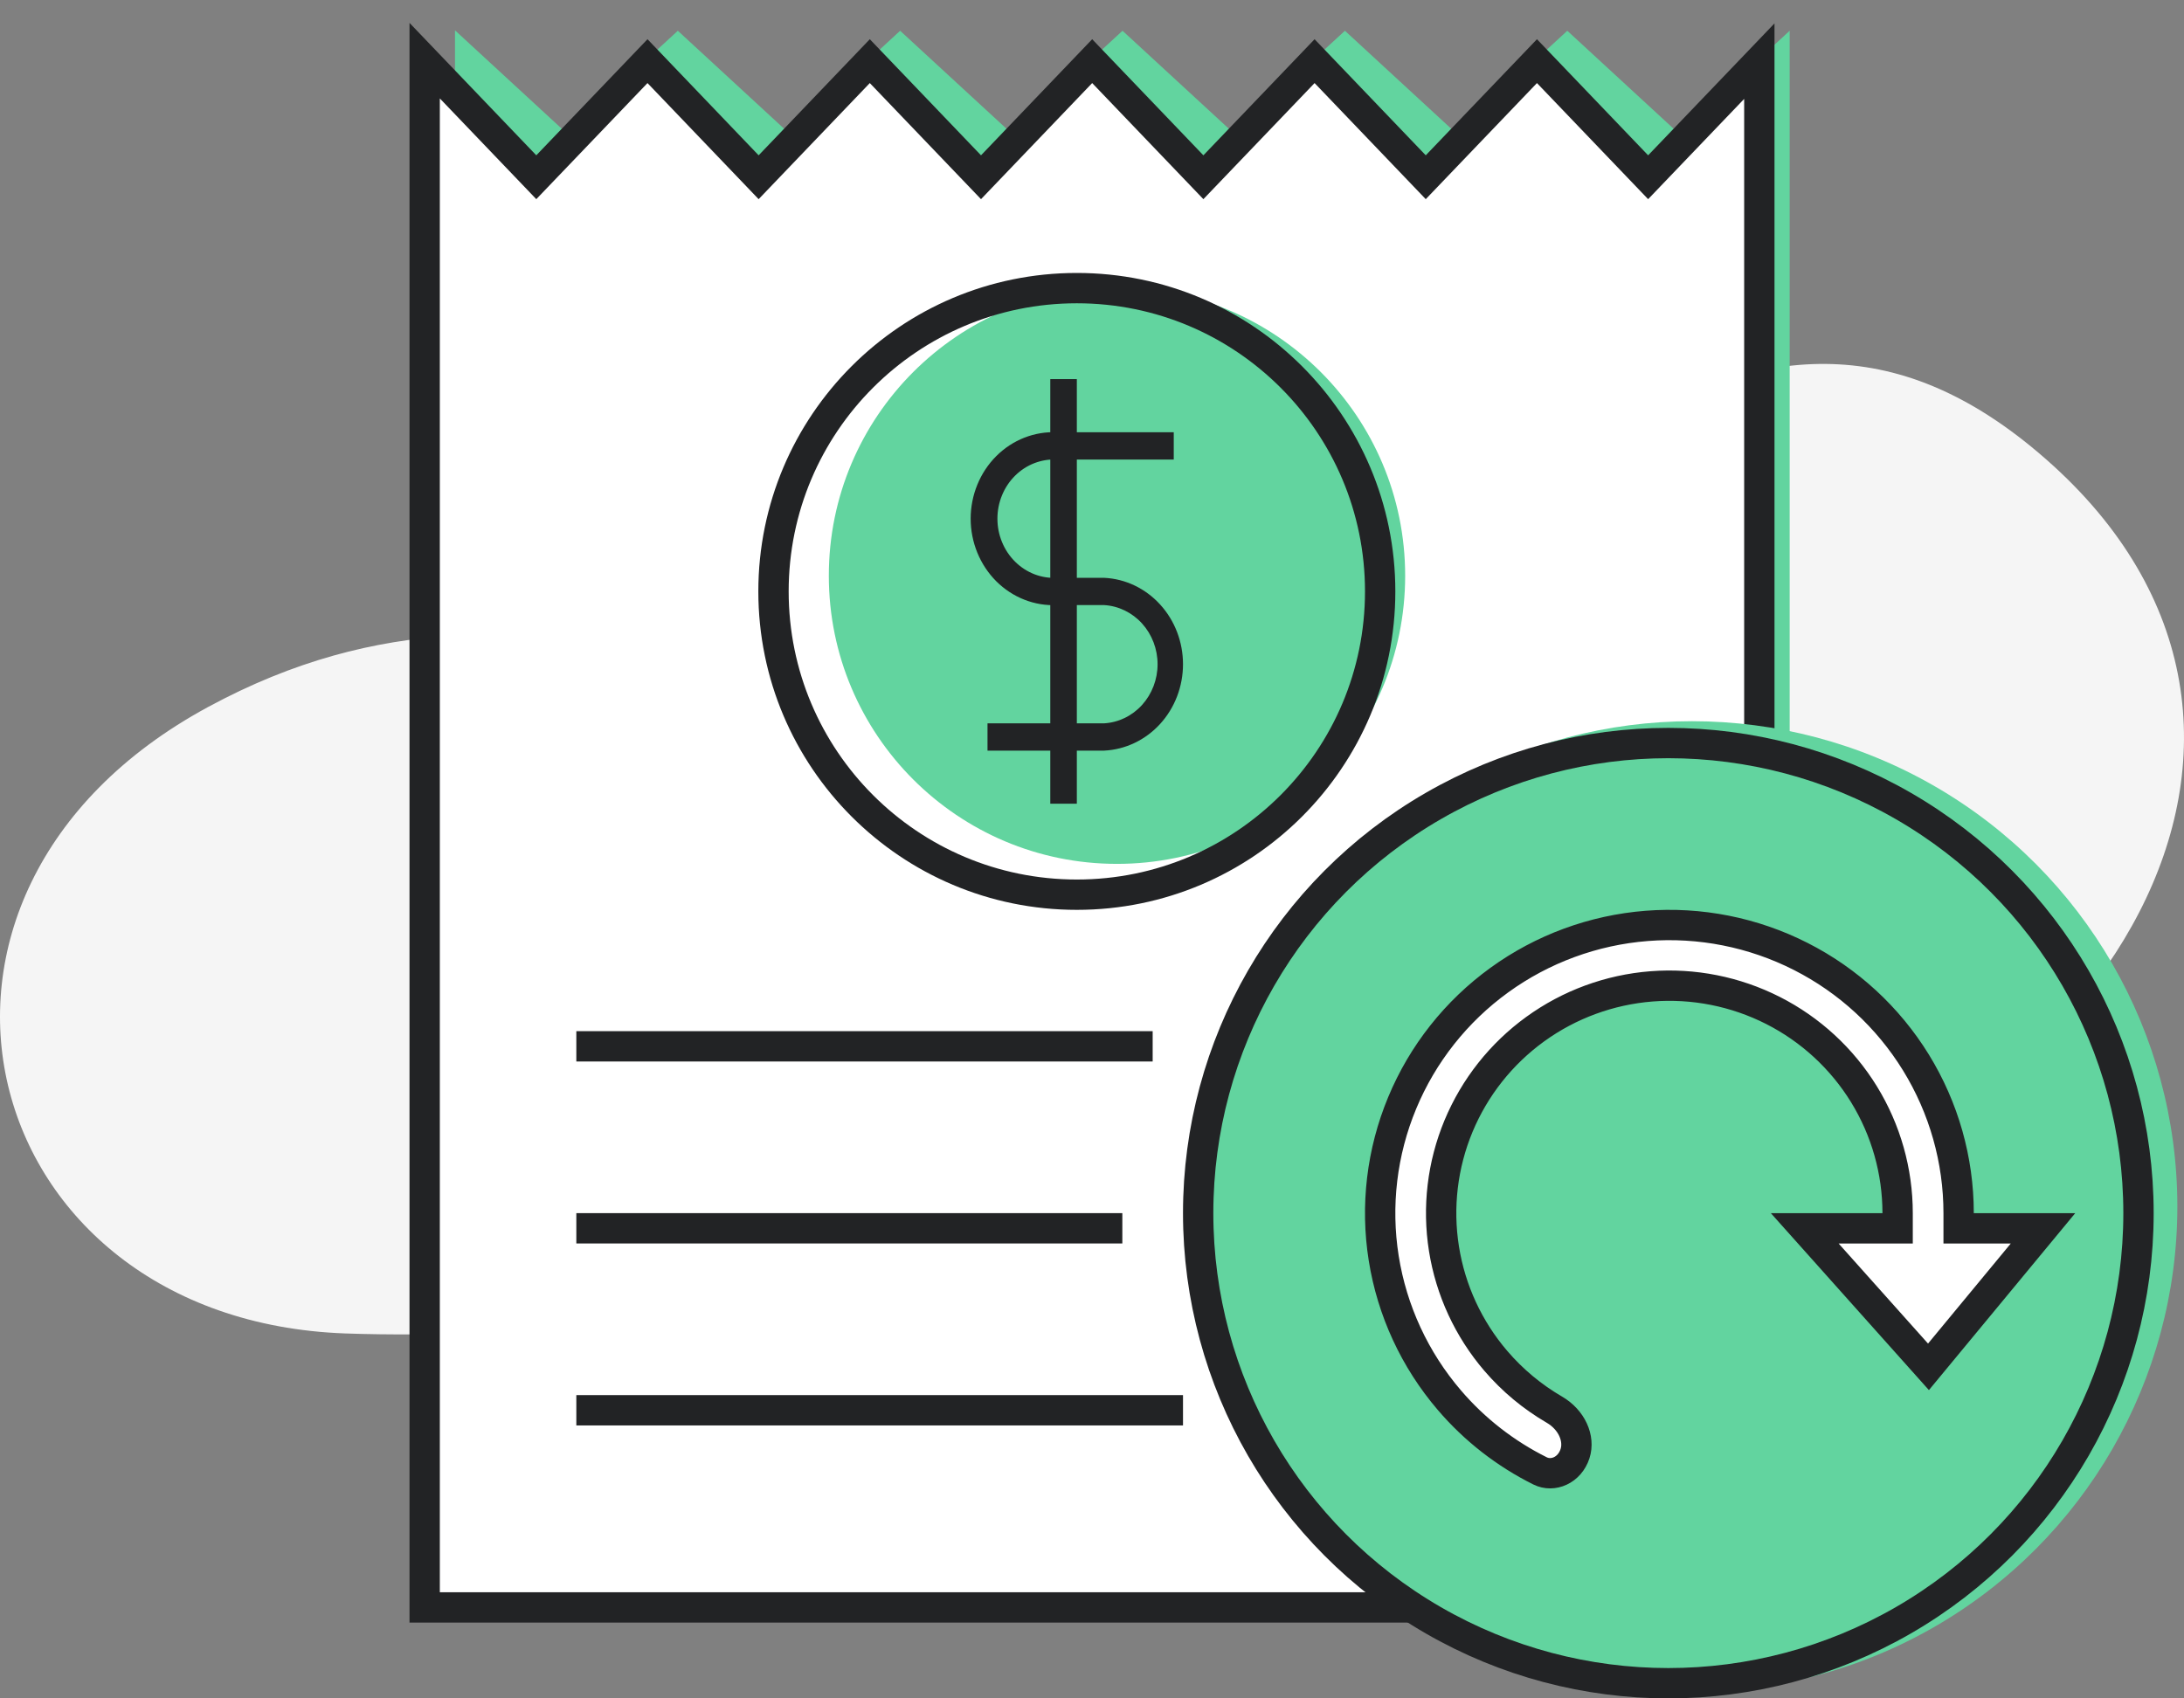 <svg xmlns:xlink="http://www.w3.org/1999/xlink" xmlns="http://www.w3.org/2000/svg" width="72" height="56" viewBox="0 0 72 56" fill="none"><rect x="0" y="0" width="72" height="56" fill="#808080" stroke="none"/><path d="M55.703 40.722C69.381 37.458 77.646 24.101 67.454 15.145C57.262 6.19 49.633 18.878 38.008 22.057C26.383 25.236 18.248 17.143 6.855 23.314C-4.539 29.485 -0.834 43.531 11.386 43.967C22.834 44.382 55.703 40.722 55.703 40.722Z" fill="#F5F5F5"></path><path d="M59 1.014L55.334 4.392L51.669 1.014L48.003 4.392L44.338 1.014L40.672 4.392L37.006 1.014L33.341 4.392L29.675 1.014L26.01 4.392L22.346 1.014L18.68 4.392L15 1V46H59V1.014Z" fill="#62D49F"></path><path d="M58 2.016L54.334 5.844L50.669 2.016L47.003 5.844L43.338 2.016L39.672 5.844L36.006 2.016L32.341 5.844L28.675 2.016L25.01 5.844L21.346 2.016L17.68 5.844L14 2V53H58V2.016Z" fill="#FFFFFF" stroke="#222325" stroke-miterlimit="10"></path><path d="M38 34H19V35H38V34Z" fill="#222325"></path><path d="M37 40H19V41H37V40Z" fill="#222325"></path><path d="M39 46H19V47H39V46Z" fill="#222325"></path><path d="M36.824 28.484C42.071 28.484 46.324 24.231 46.324 18.984C46.324 13.738 42.071 9.484 36.824 9.484C31.578 9.484 27.324 13.738 27.324 18.984C27.324 24.231 31.578 28.484 36.824 28.484Z" fill="#62D49F"></path><path d="M36.399 24.75H32.555V23.85H36.399C36.875 23.823 37.323 23.605 37.651 23.243C37.979 22.88 38.162 22.4 38.162 21.901C38.162 21.402 37.979 20.922 37.651 20.559C37.323 20.197 36.875 19.979 36.399 19.951H34.851C34.483 19.969 34.115 19.909 33.77 19.773C33.425 19.638 33.11 19.431 32.843 19.165C32.577 18.898 32.365 18.578 32.22 18.224C32.075 17.869 32 17.488 32 17.102C32 16.717 32.075 16.335 32.22 15.981C32.365 15.626 32.577 15.306 32.843 15.04C33.11 14.773 33.425 14.566 33.77 14.431C34.115 14.296 34.483 14.235 34.851 14.253H38.695V15.153H34.851C34.598 15.138 34.344 15.178 34.106 15.269C33.867 15.36 33.65 15.501 33.465 15.684C33.281 15.866 33.134 16.086 33.034 16.33C32.933 16.574 32.882 16.837 32.882 17.102C32.882 17.368 32.933 17.63 33.034 17.874C33.134 18.118 33.281 18.338 33.465 18.52C33.65 18.703 33.867 18.844 34.106 18.936C34.344 19.027 34.598 19.066 34.851 19.052H36.399C37.1 19.085 37.761 19.4 38.245 19.931C38.73 20.461 39 21.167 39 21.901C39 22.635 38.73 23.34 38.245 23.871C37.761 24.401 37.1 24.716 36.399 24.75V24.75Z" fill="#222325"></path><path d="M35.5 12.5H34.625V26.5H35.5V12.5Z" fill="#222325"></path><circle cx="35.5" cy="19.5" r="10" stroke="#222325" fill="none"></circle><circle cx="55.781" cy="39.78" r="16" fill="#62D49F"></circle><circle cx="55" cy="40" r="15.5" stroke="#222325" fill="none"></circle><path d="M64.57 40.001V40.501H65.07H67.352L63.576 45.068L59.497 40.501H62.059H62.559V40.001C62.559 38.617 62.175 37.261 61.45 36.081C60.725 34.902 59.687 33.945 58.45 33.317C57.214 32.69 55.828 32.415 54.445 32.523C53.062 32.632 51.735 33.119 50.613 33.932C49.49 34.745 48.615 35.852 48.083 37.13C47.552 38.408 47.386 39.808 47.603 41.174C47.82 42.541 48.412 43.821 49.314 44.873C49.864 45.515 50.517 46.057 51.242 46.479C51.813 46.811 52.088 47.426 51.923 47.933C51.744 48.481 51.193 48.709 50.772 48.499C49.633 47.932 48.616 47.142 47.784 46.17C46.642 44.838 45.892 43.217 45.617 41.487C45.342 39.757 45.553 37.984 46.226 36.366C46.898 34.747 48.007 33.345 49.43 32.315C50.852 31.285 52.533 30.667 54.287 30.529C56.04 30.392 57.797 30.74 59.364 31.536C60.931 32.331 62.246 33.543 63.165 35.037C64.084 36.531 64.57 38.249 64.57 40.001Z" fill="#FFFFFF" stroke="#222325"></path></svg>